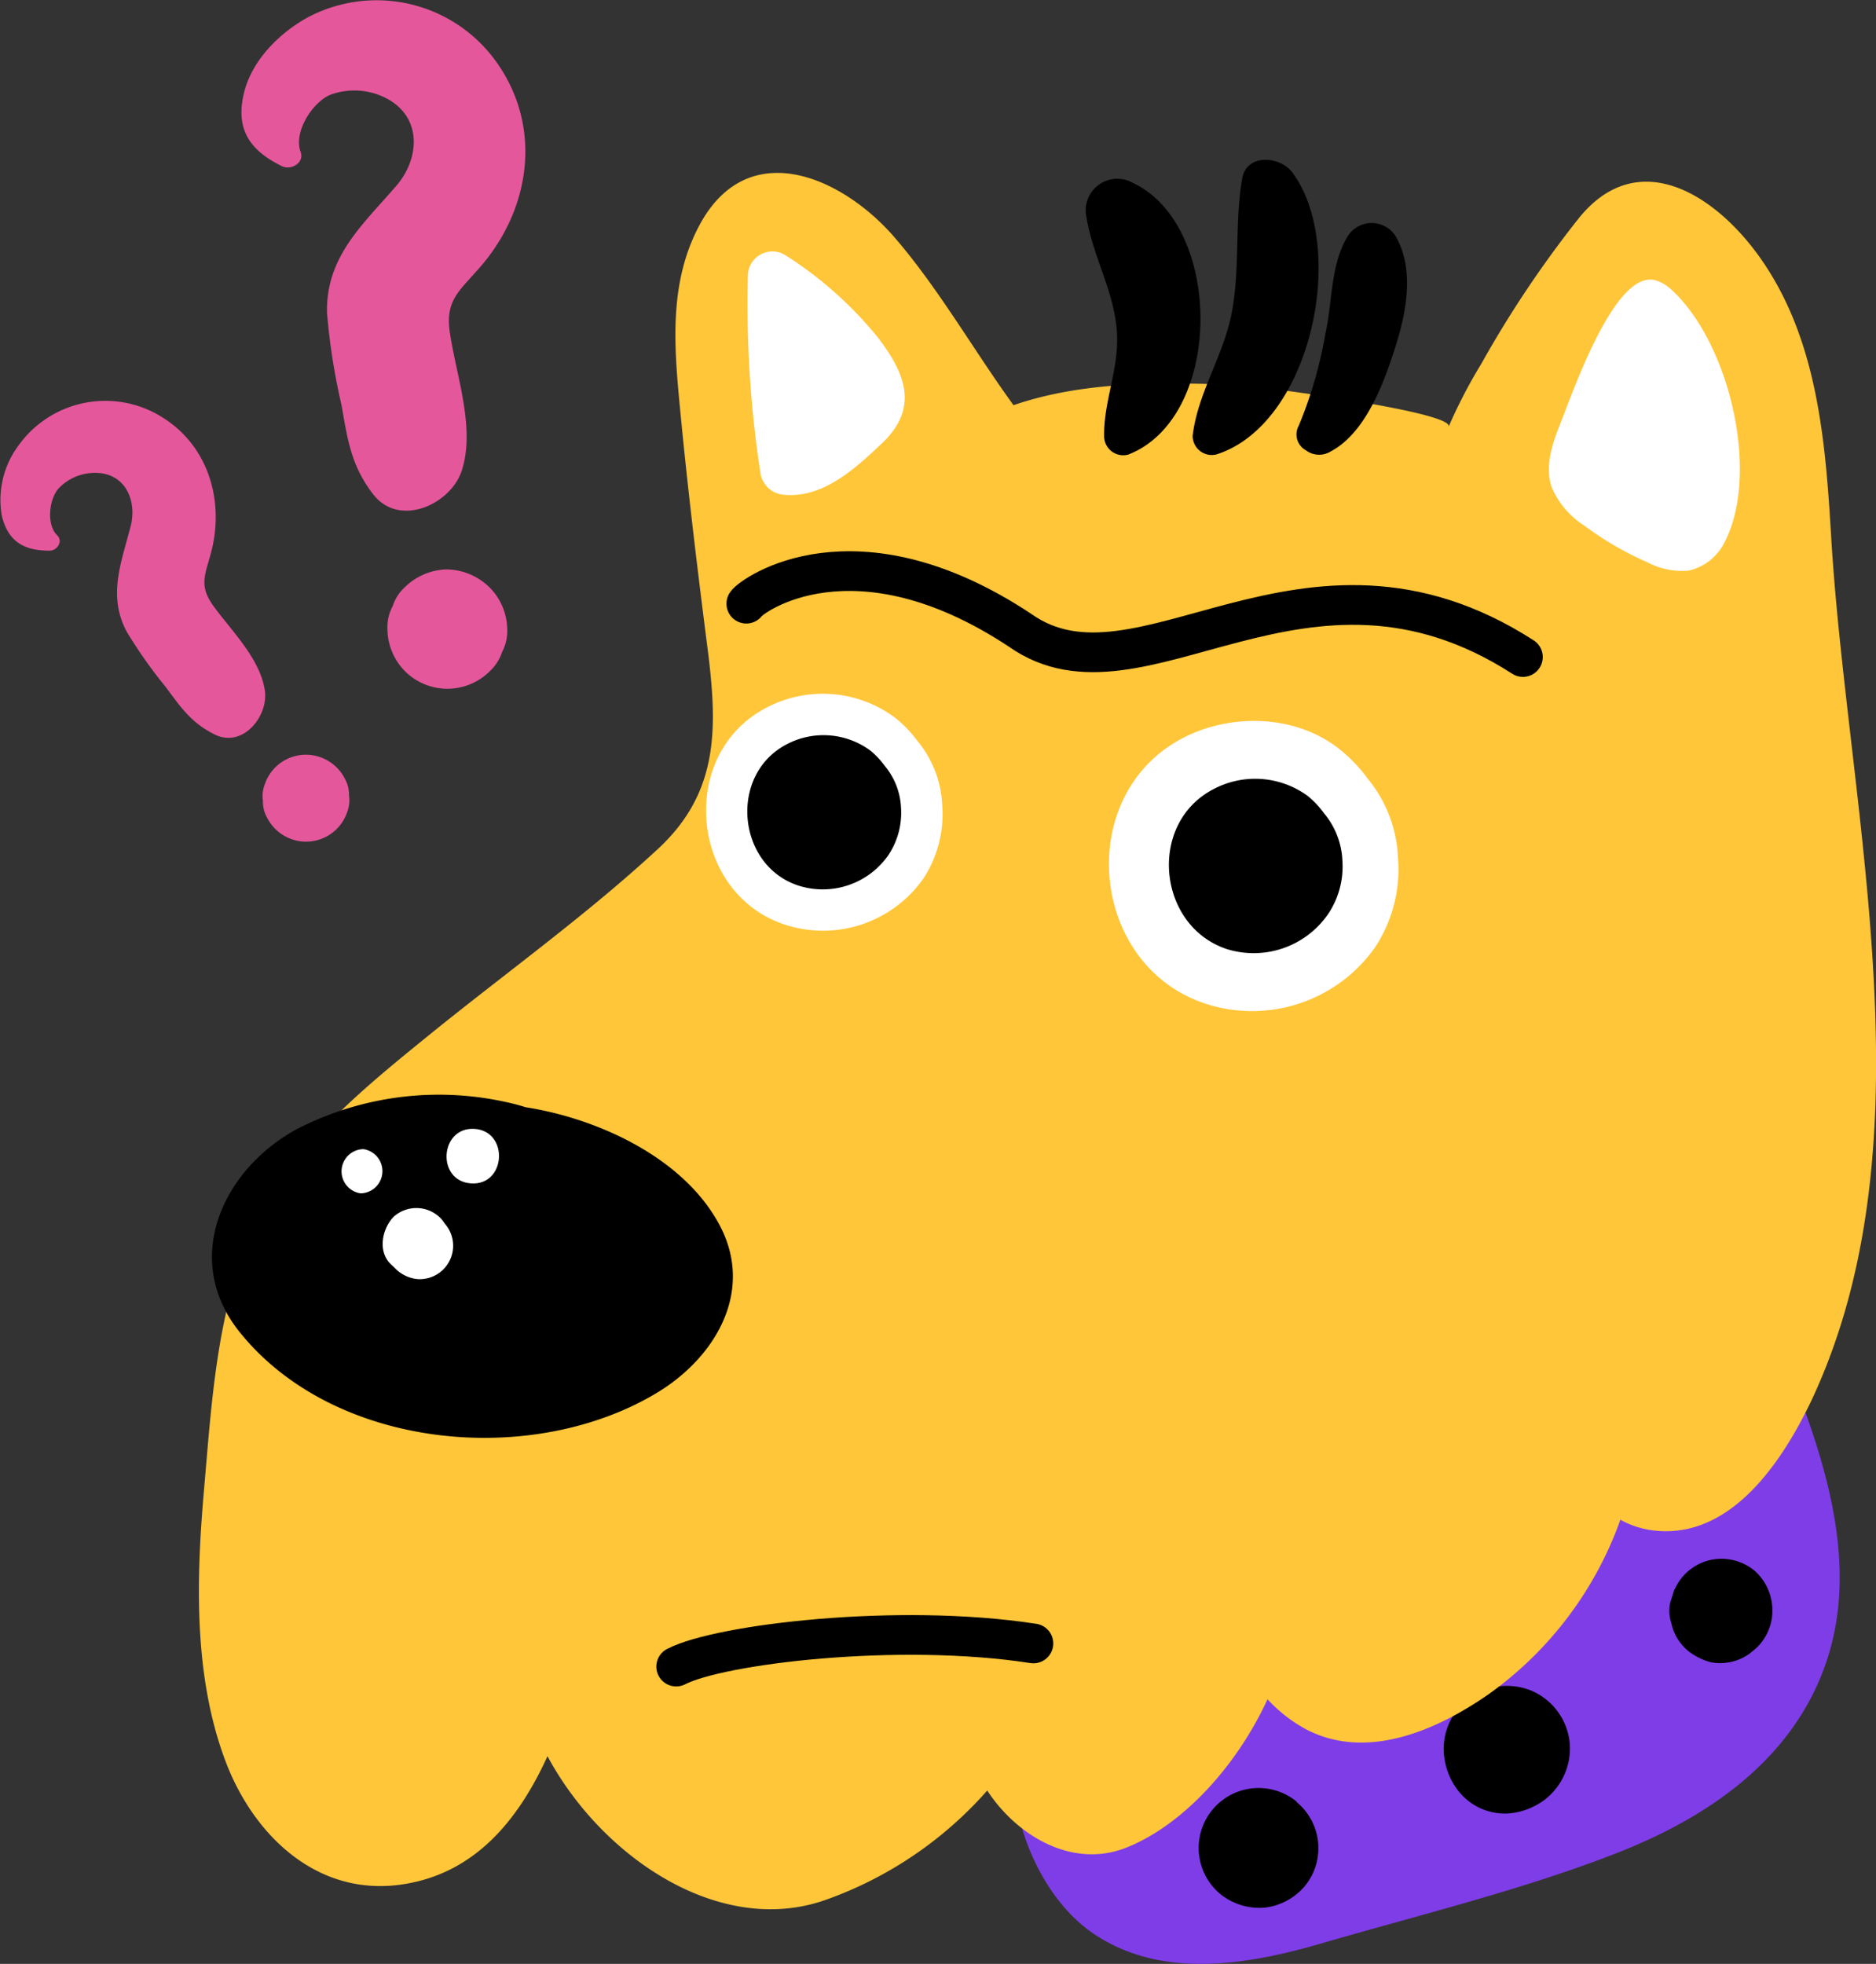 <svg xmlns="http://www.w3.org/2000/svg" viewBox="0 0 162.11 169.69"><rect x="0" y="0" width="162.11" height="169.69" fill="#333333" stroke="none"/><defs><style>.cls-1{fill:#7f3de8;}.cls-2{fill:#ffc639;}.cls-3{fill:#fff;}.cls-4{fill:none;stroke:#000;stroke-linecap:round;stroke-linejoin:round;stroke-width:3.43px;}.cls-5{fill:#e5579b;}</style></defs><g id="Layer_2" data-name="Layer 2"><g id="OBJECTS"><path class="cls-1" d="M156,122a7.37,7.37,0,0,0-1.11-2,4,4,0,0,0-4.85-2.88,7,7,0,0,0-7.46,3.59l-.11.18c-1.13.62-2.26,1.26-3.4,2-3.27,2.06-6.57,4-10,5.86a118.7,118.7,0,0,1-21.19,8.84c-6.44,1.94-15,2.27-18.81,8.83-3.64,6.34-.43,16.7,5.43,20.66s13.27,2.71,19.75.82c8.35-2.43,17-4.53,25.13-7.66,7-2.69,13.73-6.89,17.23-13.77C160.65,138.53,158.87,130,156,122Z"/><path d="M112.05,155.67a5.16,5.16,0,0,0-6.58,8,5.4,5.4,0,0,0,3.78,1.16,5.33,5.33,0,0,0,3.49-1.85,5.16,5.16,0,0,0-.69-7.27Z"/><path d="M132.53,146.17a5.51,5.51,0,0,0-5.5.52,5.42,5.42,0,0,0-2.25,4.95,6,6,0,0,0,1.08,2.89,5.18,5.18,0,0,0,2,1.68,5.09,5.09,0,0,0,2.69.46,6,6,0,0,0,2.84-1.1,5.59,5.59,0,0,0,2.25-5A5.49,5.49,0,0,0,132.53,146.17Z"/><path d="M151.6,135.7a4.52,4.52,0,0,0-3.24-1,4.43,4.43,0,0,0-3.61,2.55l-.08.12c-.11.37-.22.73-.34,1.09a3.28,3.28,0,0,0,.09,1.76,4.22,4.22,0,0,0,1.44,2.41,5.35,5.35,0,0,0,2,1,4.36,4.36,0,0,0,3.34-.76l.11-.1a4.43,4.43,0,0,0,1.83-4A4.57,4.57,0,0,0,151.6,135.7Z"/><path class="cls-2" d="M162.05,95.68c.59-16.48-2.9-34-3.81-49.24-.49-8.19-1.15-16.86-5.91-23.83-3.86-5.68-10.78-10.27-16-3.63A94.22,94.22,0,0,0,128,31.44a44.12,44.12,0,0,0-2.82,5.43c.5-1.3-16.91-3.57-18.54-3.63-6.37-.2-13-.31-19.06,1.77-3.46-4.77-6.5-10.14-10.35-14.58-4.44-5.09-12.4-8.68-16.63-1.26-3,5.33-2.3,11.3-1.74,17.12.65,6.68,1.5,13.65,2.37,20.43C62,63.17,62,68.55,56.91,73.3,50.76,79,43.79,84,37.29,89.26c-6.16,5-12.3,9.92-15.56,17.34-3,6.76-3.45,14.67-4.09,22-.68,7.75-.94,16.14,1.83,23.53,2.36,6.3,7.75,11.65,15,10.73,6.54-.84,10.34-5.64,12.84-11.12,4.68,8.72,14.86,15.63,24,12.43a33.57,33.57,0,0,0,14-9.46c2.57,3.92,7.35,6.77,12,4.94,4.9-1.94,9.57-7.07,12.22-12.83a12.69,12.69,0,0,0,3.41,2.64c5.25,2.69,11.29,0,15.72-3.09a31.48,31.48,0,0,0,11.34-15l0-.07a7.82,7.82,0,0,0,2.82.93c6.79.86,11.28-6.09,13.77-11.35C160.24,113.05,161.73,104.51,162.05,95.68Z"/><path class="cls-3" d="M81.42,69.59A9.31,9.31,0,0,0,79.26,64a10.27,10.27,0,0,0-2-2.05,10.46,10.46,0,0,0-11-.82c-7.77,4-6.65,16.12,1.62,18.78a10.6,10.6,0,0,0,11.91-4A10.11,10.11,0,0,0,81.42,69.59Z"/><path d="M77.86,69.8a6.07,6.07,0,0,0-1.41-3.63,7,7,0,0,0-1.27-1.34A6.82,6.82,0,0,0,68,64.3c-5.06,2.61-4.33,10.49,1,12.22a6.91,6.91,0,0,0,7.75-2.61A6.59,6.59,0,0,0,77.86,69.8Z"/><path class="cls-3" d="M120.8,74.09a11.46,11.46,0,0,0-2.63-6.83,13,13,0,0,0-2.4-2.51c-3.75-3-9.34-3.16-13.52-1-9.51,4.91-8.14,19.74,2,23a13,13,0,0,0,14.58-4.91A12.23,12.23,0,0,0,120.8,74.09Z"/><path d="M116,74.38a6.8,6.8,0,0,0-1.58-4.1A7.92,7.92,0,0,0,113,68.77a7.69,7.69,0,0,0-8.11-.6C99.14,71.12,100,80,106,82a7.81,7.81,0,0,0,8.75-3A7.35,7.35,0,0,0,116,74.38Z"/><path class="cls-4" d="M58.43,144c3.74-1.94,19.15-3.81,30.87-2"/><path d="M62.12,105.74C59,100,51.65,96.64,45.42,95.67a16.88,16.88,0,0,0-1.75-.46,26.81,26.81,0,0,0-18,2.34c-6.42,3.48-10,11.21-5,17.5,8.18,10.25,25.34,11.79,36.12,5.28C61.84,117.28,65.27,111.49,62.12,105.74Z"/><path class="cls-3" d="M31.4,99.29a1.92,1.92,0,0,0-.24,3.82A1.92,1.92,0,0,0,31.4,99.29Z"/><path class="cls-3" d="M41,97.54c-3-.19-3.32,4.51-.29,4.71S44,97.73,41,97.54Z"/><path class="cls-3" d="M38.42,105.7l-.24-.33a2.94,2.94,0,0,0-4.14-.26c-1,1-1.45,3-.26,4.13l.3.28a3.13,3.13,0,0,0,2,1,2.89,2.89,0,0,0,2.35-4.8Z"/><path class="cls-4" d="M64.49,52.16c.45-.7,9.32-7.19,23.66,2.3,10.4,7.36,24.54-9.87,43.45,2.31"/><path class="cls-3" d="M67.9,22.07a2.12,2.12,0,0,0-3.27,1.61A96,96,0,0,0,65.73,41a2.22,2.22,0,0,0,2,1.75c3.42.32,6.21-2.3,8.54-4.5,3.11-3,2-5.91-.34-9A33.27,33.27,0,0,0,67.9,22.07Z"/><path class="cls-3" d="M144.4,25a3.51,3.51,0,0,0-1.3-.77c-3.57-1.09-7.3,10-8.3,12.45-.69,1.73-1.32,3.65-.72,5.41a7.35,7.35,0,0,0,2.8,3.31,27.87,27.87,0,0,0,5.49,3.19,6.34,6.34,0,0,0,3.57.71,4.61,4.61,0,0,0,3.14-2.56C152.11,40.7,149.37,29.5,144.4,25Z"/><path class="cls-5" d="M42.76,5.17a12.71,12.71,0,0,0-16.2-3.65c-2.51,1.4-4.87,3.78-5.51,6.65-.71,3.16.68,4.88,3.29,6.18.79.4,2-.27,1.63-1.25-.61-1.7,1-4.2,2.52-4.89a6,6,0,0,1,5,.34c3,1.65,2.77,5.16.77,7.49-2.92,3.39-6.11,6.13-6,11a55.56,55.56,0,0,0,1.26,8c.52,3,.84,5.22,2.72,7.66,2.26,2.93,6.69.88,7.65-2,1.21-3.65-.44-8.15-1-11.86-.49-3,.91-3.75,2.8-6C45.94,17.78,46.85,10.72,42.76,5.17Z"/><path class="cls-5" d="M42.27,50.72a5.4,5.4,0,0,0-3.66-1.52A5.34,5.34,0,0,0,35,50.72a3.84,3.84,0,0,0-1.07,1.66,3.82,3.82,0,0,0-.45,2A5.25,5.25,0,0,0,35,58a5.19,5.19,0,0,0,7.32,0,4,4,0,0,0,1.07-1.67,3.9,3.9,0,0,0,.44-2A5.24,5.24,0,0,0,42.27,50.72Z"/><path class="cls-5" d="M13.31,35.65A9.23,9.23,0,0,0,1.6,38.49,7.88,7.88,0,0,0,.16,44.58c.56,2.29,2,3,4.13,3,.64,0,1.19-.81.65-1.33-.94-.91-.7-3.06.08-4a4.33,4.33,0,0,1,3.36-1.39c2.51.09,3.46,2.46,2.91,4.61-.81,3.15-2,6-.34,9.11a40.94,40.94,0,0,0,3.38,4.79c1.3,1.76,2.23,3.12,4.24,4.1,2.41,1.18,4.62-1.58,4.32-3.77C22.5,56.91,20,54.52,18.4,52.3c-1.28-1.81-.61-2.74-.1-4.8C19.43,42.83,17.75,37.94,13.31,35.65Z"/><path class="cls-5" d="M27.64,65.41a3.75,3.75,0,0,0-4.76,2.36,2.76,2.76,0,0,0-.16,1.42,2.79,2.79,0,0,0,.35,1.44,3.79,3.79,0,0,0,2.16,1.89A3.75,3.75,0,0,0,30,70.17a2.8,2.8,0,0,0,.16-1.43,2.84,2.84,0,0,0-.35-1.44A3.79,3.79,0,0,0,27.64,65.41Z"/><path d="M97.89,15.8a2.73,2.73,0,0,0-4,3c.54,3.28,2.28,6.2,2.6,9.56s-1.13,6.16-1.08,9.34a1.65,1.65,0,0,0,2.08,1.58C105.76,36.07,105.74,19.48,97.89,15.8Z"/><path d="M111.68,14.91c-1.07-1.44-4-1.68-4.35.57-.66,3.9-.14,7.9-.94,11.78-.75,3.61-2.93,6.82-3.33,10.41a1.65,1.65,0,0,0,2.07,1.59C113.36,36.62,116.47,21.37,111.68,14.91Z"/><path d="M120.62,20.44a2.45,2.45,0,0,0-4.18,0c-1.48,2.46-1.29,5.59-1.9,8.34a37.25,37.25,0,0,1-2.31,8,1.56,1.56,0,0,0,.55,2.09l.3.19A1.9,1.9,0,0,0,115,39c2.78-1.47,4.34-5.29,5.28-8.12C121.38,27.67,122.4,23.58,120.62,20.44Z"/></g></g></svg>